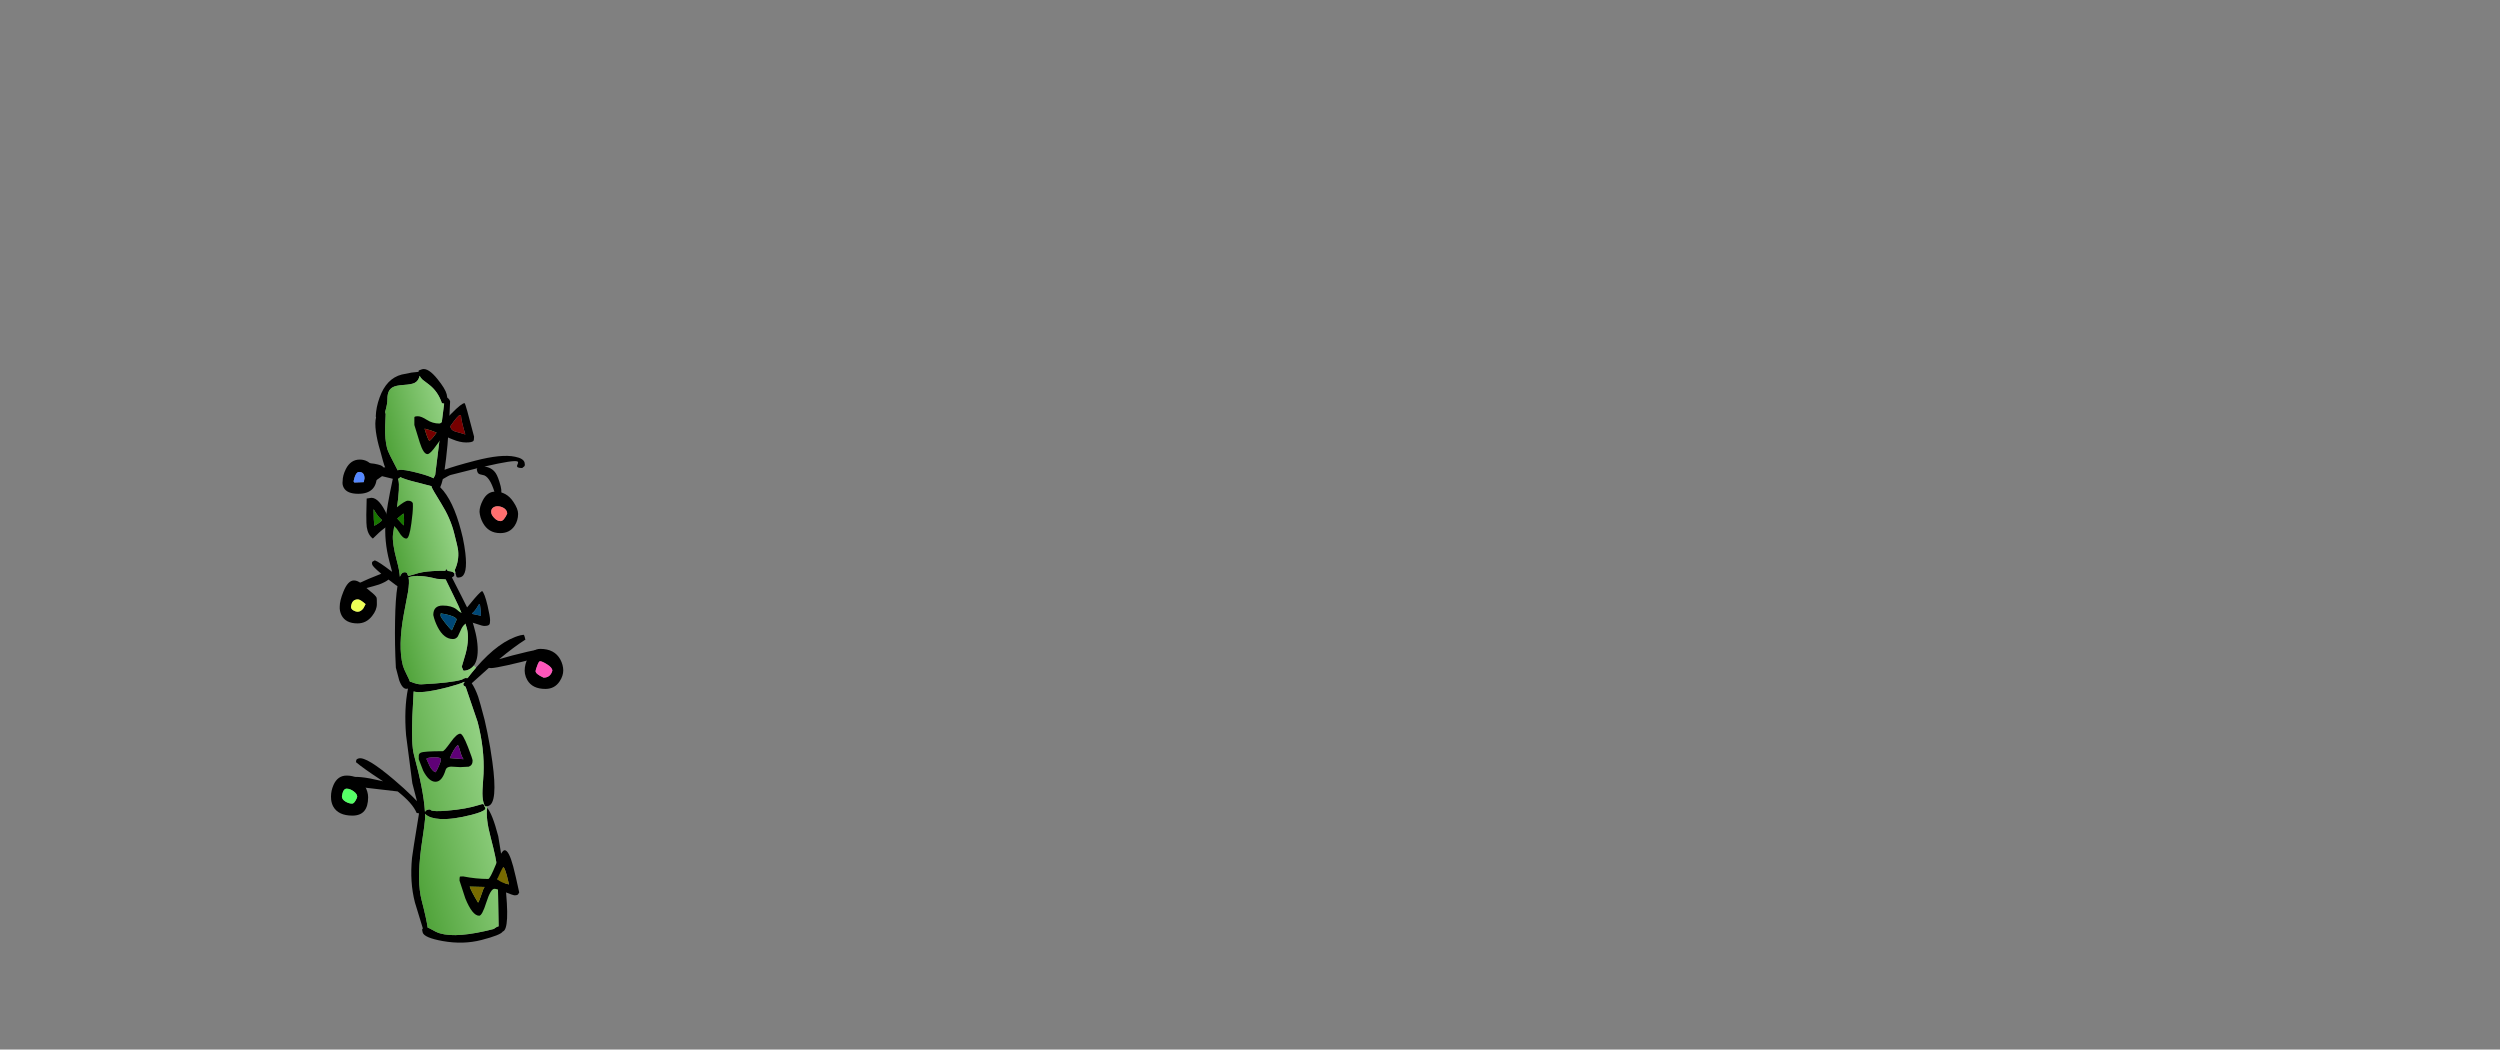 <?xml version="1.0" encoding="UTF-8" standalone="no"?>
<svg xmlns:xlink="http://www.w3.org/1999/xlink" height="720.75px" width="1716.8px" xmlns="http://www.w3.org/2000/svg">
  <rect width="100%" height="100%" fill="#808080" stroke="none"/>
  <g transform="matrix(1, 0, 0, 1, 307.05, 450.35)">
    <use height="393.95" transform="matrix(1.0, 0.0, 0.0, 1.0, -79.75, -196.95)" width="159.5" xlink:href="#sprite0"/>
  </g>
  <defs>
    <g id="sprite0" transform="matrix(1, 0, 0, 1, 77.75, 196.95)">
      <use height="393.95" transform="matrix(1.0, 0.0, 0.0, 1.0, -77.75, -196.95)" width="159.5" xlink:href="#shape0"/>
    </g>
    <g id="shape0" transform="matrix(1, 0, 0, 1, 77.75, 196.95)">
      <path d="M29.45 104.4 Q33.05 108.35 37.1 123.85 L38.75 133.95 Q40.65 145.8 41.8 155.9 45.35 187.85 40.2 189.35 38.8 191.75 25.65 195.15 13.1 198.4 -1.0 195.9 -13.85 193.6 -14.8 189.95 -15.3 188.05 -15.05 187.65 L-14.65 187.25 -20.1 169.45 Q-23.75 155.45 -22.1 138.7 -21.9 136.3 -17.3 108.2 L-18.95 107.9 Q-21.7 101.2 -31.95 93.15 L-52.2 90.8 Q-66.7 89.3 -67.4 86.55 -67.8 85.0 -67.55 85.0 L-67.2 85.35 -67.1 84.35 Q-67.05 84.0 -65.6 83.65 -59.4 82.0 -43.9 85.75 L-43.85 85.75 -43.8 85.8 -41.95 86.2 -43.55 85.2 -43.65 85.1 Q-55.55 77.3 -60.6 73.05 L-60.4 71.65 Q-60.15 70.85 -58.65 70.45 -53.35 69.1 -34.45 85.15 -27.4 91.1 -21.55 96.9 L-18.7 99.85 -21.9 87.5 -26.2 54.45 Q-27.65 36.35 -24.9 22.7 L-24.85 22.5 -24.95 22.5 -25.3 22.6 Q-28.5 23.4 -30.9 16.85 L-33.2 8.15 Q-34.05 -7.85 -33.75 -23.9 -33.5 -39.45 -32.1 -47.8 L-32.9 -48.4 -33.15 -48.4 -33.2 -48.55 -38.25 -52.35 Q-40.55 -50.5 -44.8 -48.95 -46.4 -48.35 -56.45 -45.7 L-61.6 -44.65 -62.3 -45.25 -62.9 -46.75 Q-63.35 -48.45 -43.25 -56.35 -49.15 -61.3 -49.45 -62.65 -49.85 -64.15 -49.2 -64.7 L-47.65 -65.55 Q-45.0 -64.7 -36.05 -57.85 L-35.75 -57.65 -35.85 -57.95 -37.7 -65.05 Q-41.35 -78.95 -40.25 -92.55 -39.6 -101.55 -35.3 -121.55 L-42.7 -123.35 -45.65 -121.25 -49.55 -118.7 -51.6 -118.5 -52.25 -119.05 Q-52.35 -119.25 -52.6 -119.05 -52.75 -119.0 -53.1 -120.4 -53.3 -121.5 -52.45 -122.9 -51.45 -124.65 -49.05 -125.8 L-49.55 -126.6 -49.6 -126.75 Q-60.3 -128.2 -60.75 -129.9 -61.1 -131.3 -60.9 -131.5 L-60.7 -131.85 -57.95 -133.05 -48.0 -131.9 Q-42.4 -130.85 -42.1 -129.7 L-42.05 -129.5 -40.65 -129.35 -40.5 -129.35 -40.65 -129.55 Q-41.65 -131.9 -44.05 -141.2 -46.0 -147.5 -46.9 -153.85 -47.75 -160.2 -46.8 -163.7 L-47.0 -164.4 Q-46.8 -170.7 -44.4 -177.3 -39.7 -190.45 -29.15 -193.15 L-22.35 -194.5 -17.65 -195.0 -17.45 -195.95 -15.15 -196.8 Q-10.95 -197.9 -4.6 -190.0 0.75 -183.4 1.7 -179.6 L2.1 -177.3 Q3.65 -176.2 4.05 -174.7 3.55 -159.7 2.25 -144.75 1.3 -134.6 0.25 -127.75 7.0 -130.3 21.3 -134.0 39.4 -138.7 48.65 -136.7 54.45 -135.55 55.2 -132.65 55.6 -131.0 55.1 -130.2 L53.55 -128.95 Q49.55 -128.9 50.05 -130.7 L50.65 -132.25 Q50.95 -133.05 50.4 -133.4 48.35 -134.75 27.6 -129.95 32.65 -129.4 35.35 -125.45 37.05 -122.95 38.75 -116.5 40.0 -111.55 38.25 -108.5 L35.5 -109.05 Q32.2 -121.9 27.55 -123.9 L24.5 -124.65 Q23.1 -125.05 22.65 -126.75 22.25 -128.2 22.5 -128.4 L22.65 -128.7 23.2 -128.9 22.7 -128.8 4.5 -124.2 Q3.35 -123.95 -0.95 -121.35 -1.85 -117.65 -2.75 -115.75 6.1 -106.95 11.55 -85.95 L12.75 -81.1 Q13.95 -75.45 14.5 -70.65 16.3 -55.3 11.1 -53.95 8.65 -53.3 8.35 -54.5 L7.6 -57.45 7.25 -58.9 Q10.25 -65.35 9.55 -72.25 9.25 -74.9 6.7 -84.7 4.15 -94.6 -2.05 -104.55 -8.25 -114.6 -8.5 -115.6 L-8.75 -116.5 -20.35 -119.5 Q-26.7 -121.05 -30.3 -122.75 L-30.55 -122.2 -31.75 -121.45 -31.45 -120.6 Q-30.35 -116.3 -32.45 -101.6 L-35.2 -83.2 Q-35.8 -77.45 -32.55 -65.35 -30.8 -58.9 -30.45 -54.25 -29.4 -56.9 -27.95 -57.25 -26.3 -57.65 -25.55 -56.75 L-24.75 -54.75 -17.5 -56.85 Q-12.45 -58.15 -3.5 -58.35 L0.75 -58.35 1.35 -59.65 2.5 -58.25 Q6.45 -57.9 6.75 -56.7 L6.9 -55.15 Q6.55 -54.45 5.3 -53.8 L11.95 -40.75 17.85 -28.95 20.5 -19.7 21.6 -15.45 Q22.75 -10.4 22.95 -6.0 23.4 2.6 20.3 6.7 18.45 9.15 15.3 10.0 12.85 10.6 12.9 9.6 L12.05 7.5 14.8 -1.8 Q17.35 -11.9 15.6 -18.7 13.35 -27.35 6.8 -40.55 L1.0 -52.45 -5.1 -52.85 Q-18.1 -56.2 -24.5 -53.9 -23.75 -50.7 -24.9 -43.6 L-27.75 -28.55 Q-31.8 -6.45 -28.4 6.6 -27.85 8.75 -25.75 12.9 -24.15 16.0 -23.45 18.0 L-22.95 17.85 Q-18.3 19.75 -15.75 19.6 4.2 18.65 12.05 16.4 14.9 14.75 15.15 15.45 L15.6 15.1 15.95 15.45 Q18.95 11.5 21.9 8.1 37.75 -10.3 52.4 -14.1 L54.6 -14.45 Q54.95 -14.25 55.4 -12.5 56.0 -10.1 55.55 -11.0 47.85 -6.1 37.75 2.3 L46.7 -0.2 Q59.55 -3.55 63.0 -3.9 66.8 -4.35 67.35 -2.2 67.95 0.2 67.5 -0.7 67.2 -0.25 67.3 0.3 67.1 0.65 65.6 1.05 38.35 8.1 32.4 8.45 L30.65 8.3 18.9 18.85 Q21.3 22.4 23.3 28.05 24.5 31.6 27.75 44.05 L29.7 53.0 Q31.85 63.65 33.05 72.7 37.0 101.4 30.2 103.15 L29.15 103.4 Q27.75 103.6 27.8 103.0 L27.5 102.25 27.5 102.2 26.9 100.5 Q26.05 97.25 26.3 92.0 L27.0 80.95 Q27.75 63.95 22.95 45.45 L14.7 21.25 14.6 21.25 13.95 20.7 13.55 20.65 Q13.4 20.75 13.05 19.35 L13.9 18.2 13.9 17.9 13.9 17.85 13.8 17.9 Q10.6 19.45 2.3 21.65 -13.15 25.65 -19.6 24.8 L-21.0 24.5 -21.9 42.0 Q-22.65 61.0 -20.8 67.9 -14.15 92.4 -13.25 106.85 L-13.2 107.45 -13.05 106.95 -13.0 106.85 Q-12.55 106.0 -11.0 105.6 L-9.7 105.5 -9.0 106.1 Q-7.15 107.1 2.1 106.35 15.2 105.25 23.9 102.45 26.3 101.65 26.75 101.8 L27.25 102.35 27.7 103.65 28.15 104.2 Q28.5 104.75 28.1 105.35 26.9 107.1 18.85 109.2 6.05 112.5 -2.6 112.1 -9.7 111.7 -12.8 108.9 L-13.2 108.5 -13.2 108.95 -13.15 109.4 Q-12.95 111.5 -13.75 117.45 L-15.9 132.45 Q-18.8 155.2 -15.5 167.9 -12.3 180.2 -11.35 186.7 -10.35 186.95 -9.1 187.7 -5.6 189.8 -2.9 190.6 8.8 194.1 34.0 187.6 L35.5 186.55 Q36.2 186.05 37.35 185.75 37.05 156.8 36.3 145.7 35.95 140.15 31.9 124.7 28.45 111.75 29.45 104.4 M-16.9 -192.3 Q-17.6 -188.85 -20.25 -187.45 -22.3 -186.35 -27.85 -186.0 -33.4 -185.65 -35.55 -184.3 -39.05 -182.25 -39.0 -176.45 -38.95 -173.05 -40.55 -167.55 L-40.6 -167.45 -40.2 -166.05 -40.55 -157.45 Q-40.85 -148.8 -39.2 -142.35 -38.5 -139.65 -31.95 -127.35 L-31.25 -127.6 Q-28.35 -128.35 -17.0 -125.3 -10.5 -123.55 -7.3 -121.9 L-6.7 -123.25 -6.2 -124.15 -3.35 -147.2 -0.05 -173.15 -1.6 -173.5 Q-4.3 -181.65 -10.65 -186.4 L-14.85 -189.6 Q-16.2 -190.85 -16.9 -192.3" fill="#000000" fill-rule="evenodd" stroke="none"/>
      <path d="M6.75 -56.7 Q6.45 -57.9 2.5 -58.25 L1.35 -59.65 0.75 -58.35 -3.5 -58.35 Q-12.45 -58.15 -17.5 -56.85 L-24.75 -54.75 -25.55 -56.75 Q-26.3 -57.65 -27.95 -57.25 -29.4 -56.9 -30.45 -54.25 -30.8 -58.9 -32.55 -65.35 -35.8 -77.45 -35.2 -83.2 L-32.45 -101.6 Q-30.35 -116.3 -31.45 -120.6 L-31.75 -121.45 -30.55 -122.2 -30.3 -122.75 Q-26.7 -121.05 -20.35 -119.5 L-8.75 -116.5 -8.5 -115.6 Q-8.25 -114.6 -2.05 -104.55 4.15 -94.6 6.7 -84.7 9.25 -74.9 9.55 -72.25 10.25 -65.35 7.25 -58.9 L7.6 -57.45 7.7 -56.95 6.75 -56.7" fill="url(#gradient0)" fill-rule="evenodd" stroke="none"/>
      <path d="M21.9 8.1 Q18.95 11.5 15.95 15.45 L15.6 15.1 15.15 15.45 Q14.9 14.75 12.05 16.4 4.2 18.65 -15.75 19.6 -18.3 19.75 -22.95 17.85 L-23.45 18.0 Q-24.15 16.0 -25.75 12.9 -27.85 8.75 -28.4 6.6 -31.8 -6.45 -27.75 -28.55 L-24.9 -43.6 Q-23.75 -50.7 -24.5 -53.9 -18.1 -56.2 -5.1 -52.85 L1.0 -52.45 6.8 -40.55 Q13.35 -27.35 15.6 -18.7 17.35 -11.9 14.8 -1.8 L12.05 7.5 12.9 9.6 Q12.85 10.6 15.3 10.0 18.45 9.15 20.3 6.7 L21.9 8.1" fill="url(#gradient1)" fill-rule="evenodd" stroke="none"/>
      <path d="M29.45 104.4 Q28.45 111.75 31.9 124.7 35.95 140.15 36.3 145.7 37.05 156.8 37.35 185.75 36.2 186.05 35.5 186.55 L34.0 187.6 Q8.8 194.1 -2.9 190.6 -5.6 189.8 -9.1 187.7 -10.35 186.95 -11.35 186.7 -12.3 180.2 -15.5 167.9 -18.8 155.2 -15.9 132.45 L-13.75 117.45 Q-12.95 111.5 -13.15 109.4 L-13.2 108.95 -13.2 108.5 -12.8 108.9 Q-9.7 111.7 -2.6 112.1 6.05 112.5 18.85 109.2 26.9 107.1 28.1 105.35 28.5 104.75 28.15 104.2 L27.7 103.65 27.25 102.35 26.75 101.8 Q26.3 101.65 23.9 102.45 15.2 105.25 2.1 106.35 -7.15 107.1 -9.0 106.1 L-9.7 105.5 -11.0 105.6 Q-12.55 106.0 -13.0 106.85 L-13.05 106.95 -13.25 106.85 Q-14.15 92.4 -20.8 67.9 -22.65 61.0 -21.9 42.0 L-21.0 24.5 -19.6 24.8 Q-13.15 25.65 2.3 21.65 10.6 19.45 13.8 17.9 L13.9 17.9 13.9 18.2 13.05 19.35 Q13.4 20.75 13.55 20.65 L13.95 20.7 14.6 21.25 14.7 21.25 22.95 45.45 Q27.75 63.95 27.0 80.95 L26.3 92.0 Q26.05 97.25 26.9 100.5 L27.5 102.2 27.5 102.25 27.8 103.0 Q27.75 103.6 29.15 103.4 L29.45 104.4" fill="url(#gradient2)" fill-rule="evenodd" stroke="none"/>
      <path d="M-16.9 -192.3 Q-16.2 -190.85 -14.85 -189.6 L-10.65 -186.4 Q-4.3 -181.65 -1.6 -173.5 L-0.05 -173.15 -3.35 -147.2 -6.2 -124.15 -6.7 -123.25 -7.3 -121.9 Q-10.5 -123.55 -17.0 -125.3 -28.35 -128.35 -31.25 -127.6 L-31.95 -127.35 Q-38.5 -139.65 -39.2 -142.35 -40.85 -148.8 -40.55 -157.45 L-40.2 -166.05 -40.6 -167.45 -40.55 -167.55 Q-38.95 -173.05 -39.0 -176.45 -39.05 -182.25 -35.55 -184.3 -33.4 -185.65 -27.85 -186.0 -22.3 -186.35 -20.25 -187.45 -17.6 -188.85 -16.9 -192.3" fill="url(#gradient3)" fill-rule="evenodd" stroke="none"/>
      <path d="M0.5 -150.75 Q-1.05 -150.75 -5.35 -144.6 -9.6 -138.5 -11.5 -138.5 -14.25 -138.5 -16.75 -146.35 L-20.5 -158.5 -20.5 -163.75 Q-20.5 -164.5 -18.0 -164.5 -15.8 -164.5 -11.9 -162.0 -8.0 -159.5 -3.35 -159.5 -1.7 -159.5 5.1 -166.5 11.95 -173.5 14.0 -173.5 14.6 -173.5 20.5 -150.5 20.5 -148.05 20.0 -147.5 19.05 -146.5 15.0 -146.5 10.85 -146.5 5.8 -148.6 L0.5 -150.75 M10.75 -165.25 Q9.5 -165.25 4.25 -157.75 4.25 -155.35 7.05 -154.2 L14.5 -152.0 Q11.6 -161.7 11.5 -165.25 L10.75 -165.25 M33.95 -102.0 Q32.25 -101.0 32.25 -98.85 32.25 -96.85 34.3 -94.75 36.4 -92.5 38.75 -92.5 40.85 -92.5 43.25 -97.6 43.25 -99.55 41.55 -101.0 39.95 -102.25 37.75 -102.6 35.5 -102.9 33.95 -102.0 M35.0 -112.75 Q42.85 -112.75 47.5 -105.7 50.75 -100.85 50.75 -97.5 50.75 -92.9 48.3 -89.2 44.95 -84.25 38.5 -84.25 30.35 -84.25 26.5 -91.4 24.55 -95.0 24.25 -98.85 24.25 -102.45 26.5 -106.75 29.6 -112.75 35.0 -112.75 M29.75 -34.5 Q31.5 -26.95 31.5 -24.5 31.5 -22.15 31.0 -21.5 30.25 -20.5 27.5 -20.5 26.25 -20.5 22.7 -21.75 19.1 -23.0 17.85 -23.0 13.5 -23.0 11.2 -17.25 L9.35 -13.3 Q8.05 -11.5 6.0 -11.5 -0.25 -11.5 -4.5 -19.75 -6.6 -23.85 -7.5 -28.0 -7.5 -34.5 -1.0 -34.5 4.9 -34.5 8.3 -32.0 L10.35 -30.3 Q11.35 -29.5 12.25 -29.5 12.8 -29.5 18.2 -36.2 23.95 -43.3 26.0 -44.5 27.7 -43.1 29.75 -34.5 M23.75 -35.25 Q21.25 -30.75 19.25 -29.25 L19.25 -28.75 25.25 -27.5 Q25.25 -30.2 24.55 -35.25 L23.75 -35.25 M5.25 -17.5 L8.5 -24.75 Q8.5 -26.35 3.95 -27.75 0.7 -28.75 -1.75 -29.0 -2.5 -30.0 -2.5 -27.5 -2.5 -26.65 0.65 -22.65 3.75 -18.65 5.25 -17.5 M69.5 22.75 Q60.55 22.75 57.05 16.65 55.9 14.7 55.45 12.35 L55.25 10.25 Q55.25 5.8 57.55 1.3 60.6 -4.75 66.0 -4.75 75.75 -4.75 79.75 2.55 81.7 6.2 81.75 10.0 81.75 13.75 79.3 17.5 75.85 22.75 69.5 22.75 M63.8 7.0 Q62.75 9.8 62.75 10.5 62.75 12.5 68.25 15.0 72.85 15.0 74.25 10.25 74.25 8.1 70.5 5.8 67.25 3.75 65.75 3.75 64.95 3.75 63.8 7.0 M4.0 70.0 L3.75 70.25 4.0 70.25 13.25 71.0 Q11.95 69.3 10.9 65.3 10.0 61.7 9.25 61.25 6.35 64.1 4.0 70.0 M19.5 72.0 Q19.5 75.2 16.85 76.15 L10.95 76.45 4.65 76.1 Q1.6 76.3 1.0 78.25 -1.45 86.5 -6.0 86.5 -10.55 86.5 -14.45 78.9 L-17.5 71.0 -17.45 68.2 Q-17.25 67.05 -16.0 66.5 -13.6 65.5 -1.0 65.5 0.0 65.5 4.3 59.5 8.55 53.5 11.0 53.5 12.75 53.5 16.3 62.6 19.5 70.85 19.5 72.0 M40.5 145.25 Q40.15 145.25 38.45 148.85 36.8 152.35 36.5 153.5 38.1 155.0 41.2 156.15 L44.5 157.0 43.0 150.85 Q42.0 147.05 40.9 145.25 L40.5 145.25 M47.4 144.75 Q49.05 150.95 51.5 162.5 L50.75 163.8 Q50.1 164.5 48.5 164.5 47.35 164.5 41.8 162.25 36.2 160.0 34.5 160.0 31.9 160.0 28.95 169.25 26.05 178.5 24.0 178.5 19.35 178.5 14.5 166.6 L10.5 154.35 Q10.5 152.0 10.8 151.6 L13.0 151.5 Q21.85 153.25 30.25 153.25 31.4 153.25 35.45 143.4 39.5 133.5 41.5 133.5 44.4 133.5 47.4 144.75 M27.75 158.75 L17.5 158.5 Q18.4 161.45 23.25 169.5 24.15 168.25 25.65 163.65 27.0 159.4 27.75 158.75 M-13.5 -156.0 Q-11.6 -149.5 -10.25 -147.5 -8.5 -148.6 -5.25 -153.25 L-9.25 -154.8 -13.5 -156.0 M-46.75 -125.6 L-46.25 -123.75 Q-46.25 -111.25 -59.0 -111.25 -66.75 -111.25 -69.0 -115.45 -70.15 -117.6 -69.75 -120.0 -69.75 -123.85 -67.55 -128.25 -64.25 -134.75 -58.0 -134.75 -52.05 -134.75 -48.55 -129.4 -47.45 -127.65 -46.75 -125.6 M-61.75 -119.0 L-55.25 -119.25 -54.75 -121.85 Q-54.75 -126.25 -58.5 -126.25 -60.85 -126.25 -62.25 -119.85 L-61.75 -119.0 M-50.0 -108.5 Q-44.65 -108.5 -39.25 -96.75 -38.6 -96.9 -32.65 -101.8 -26.9 -106.5 -25.0 -106.5 -22.15 -106.5 -21.55 -104.7 L-21.5 -102.6 Q-21.5 -98.65 -22.55 -91.0 -23.95 -80.5 -26.0 -80.5 -28.45 -80.5 -31.15 -85.1 -33.85 -89.75 -36.5 -89.75 -39.85 -89.75 -49.0 -80.5 -52.4 -83.05 -53.2 -88.45 -53.5 -90.3 -53.5 -96.75 L-53.25 -108.0 -50.0 -108.5 M-48.4 -100.55 L-48.5 -100.75 -48.5 -100.5 Q-48.5 -93.0 -48.0 -89.25 L-45.45 -90.8 Q-42.95 -92.45 -42.75 -93.25 -45.7 -95.7 -48.4 -100.55 M-32.25 -94.25 Q-28.1 -89.6 -27.75 -89.5 -27.3 -94.3 -28.0 -97.75 L-32.25 -94.25 M-56.95 -49.6 L-51.0 -44.5 Q-47.05 -41.45 -46.4 -39.85 -46.25 -39.4 -46.25 -35.5 -46.25 -31.45 -49.55 -27.3 -53.5 -22.25 -59.5 -22.25 -67.7 -22.25 -70.55 -27.9 -71.95 -30.75 -71.75 -33.85 -71.75 -37.85 -69.25 -44.0 -66.15 -51.75 -62.0 -51.75 -59.55 -51.75 -56.95 -49.6 M-59.25 -38.75 Q-63.5 -38.75 -64.0 -33.6 -64.0 -32.0 -62.05 -31.0 -60.6 -30.25 -59.5 -30.25 -57.2 -30.25 -55.45 -32.7 L-54.0 -35.5 Q-57.7 -38.75 -59.25 -38.75 M-70.25 96.5 Q-70.25 98.75 -67.55 100.25 -65.3 101.5 -63.25 101.5 -62.05 101.5 -60.8 99.25 -59.75 97.4 -59.75 96.75 -59.75 94.85 -62.3 93.0 -64.75 91.25 -67.0 91.25 -69.5 91.25 -70.25 96.5 M-54.55 89.25 Q-52.25 93.4 -52.25 97.1 -52.25 109.75 -63.0 109.75 -72.85 109.75 -76.3 103.35 -77.35 101.3 -77.65 98.8 L-77.75 96.6 Q-77.75 92.7 -76.05 88.75 -73.2 82.25 -67.0 82.25 -58.5 82.25 -54.55 89.25 M-6.95 69.7 Q-11.55 69.8 -12.25 70.75 L-10.05 75.6 Q-8.2 79.2 -6.0 80.0 -5.2 79.2 -3.75 75.9 -2.25 72.5 -2.25 71.25 -2.25 69.55 -6.95 69.7" fill="#000000" fill-rule="evenodd" stroke="none"/>
      <path d="M33.95 -102.0 Q35.5 -102.9 37.75 -102.6 39.95 -102.25 41.55 -101.0 43.25 -99.55 43.25 -97.6 40.85 -92.5 38.75 -92.5 36.4 -92.5 34.3 -94.75 32.25 -96.85 32.25 -98.85 32.25 -101.0 33.95 -102.0" fill="#ff6f6f" fill-rule="evenodd" stroke="none"/>
      <path d="M-59.25 -38.75 Q-57.7 -38.75 -54.0 -35.5 L-55.45 -32.7 Q-57.2 -30.25 -59.5 -30.25 -60.6 -30.25 -62.05 -31.0 -64.0 -32.0 -64.0 -33.6 -63.5 -38.75 -59.25 -38.75" fill="#eeff55" fill-rule="evenodd" stroke="none"/>
      <path d="M-61.75 -119.0 L-62.25 -119.85 Q-60.85 -126.25 -58.5 -126.25 -54.75 -126.25 -54.75 -121.85 L-55.25 -119.25 -61.75 -119.0" fill="#5588ff" fill-rule="evenodd" stroke="none"/>
      <path d="M63.8 7.0 Q64.95 3.75 65.75 3.75 67.25 3.75 70.5 5.8 74.25 8.1 74.25 10.25 72.85 15.0 68.25 15.0 62.75 12.5 62.75 10.5 62.75 9.8 63.8 7.0" fill="#ff55bb" fill-rule="evenodd" stroke="none"/>
      <path d="M-70.25 96.5 Q-69.5 91.25 -67.0 91.25 -64.75 91.25 -62.3 93.0 -59.75 94.85 -59.75 96.75 -59.75 97.4 -60.8 99.25 -62.05 101.5 -63.25 101.5 -65.3 101.5 -67.55 100.25 -70.25 98.75 -70.25 96.5" fill="#55ff66" fill-rule="evenodd" stroke="none"/>
      <path d="M10.75 -165.25 L11.5 -165.25 Q11.6 -161.7 14.5 -152.0 L7.05 -154.2 Q4.25 -155.35 4.25 -157.75 9.5 -165.25 10.75 -165.25 M-13.5 -156.0 L-9.25 -154.8 -5.25 -153.25 Q-8.5 -148.6 -10.25 -147.5 -11.6 -149.5 -13.5 -156.0" fill="#770000" fill-rule="evenodd" stroke="none"/>
      <path d="M-48.5 -100.5 L-48.4 -100.55 Q-45.7 -95.7 -42.75 -93.25 -42.95 -92.45 -45.45 -90.8 L-48.0 -89.25 Q-48.5 -93.0 -48.5 -100.5 M-32.25 -94.25 L-28.0 -97.75 Q-27.3 -94.3 -27.75 -89.5 -28.1 -89.6 -32.25 -94.25" fill="#187700" fill-rule="evenodd" stroke="none"/>
      <path d="M5.25 -17.5 Q3.75 -18.65 0.65 -22.65 -2.5 -26.65 -2.5 -27.5 -2.5 -30.0 -1.75 -29.0 0.7 -28.75 3.95 -27.75 8.5 -26.35 8.5 -24.75 L5.25 -17.5 M23.75 -35.25 L24.55 -35.25 Q25.25 -30.2 25.25 -27.5 L19.25 -28.75 19.25 -29.25 Q21.25 -30.75 23.75 -35.25" fill="#004877" fill-rule="evenodd" stroke="none"/>
      <path d="M4.0 70.25 L4.0 70.0 Q6.35 64.1 9.25 61.25 10.0 61.7 10.9 65.3 11.95 69.3 13.25 71.0 L4.0 70.25 M-6.95 69.7 Q-2.25 69.55 -2.25 71.25 -2.25 72.5 -3.75 75.9 -5.2 79.2 -6.0 80.0 -8.2 79.2 -10.05 75.6 L-12.25 70.75 Q-11.55 69.8 -6.95 69.7" fill="#5f0077" fill-rule="evenodd" stroke="none"/>
      <path d="M40.5 145.25 L40.9 145.25 Q42.0 147.05 43.0 150.85 L44.5 157.0 41.2 156.15 Q38.1 155.0 36.5 153.5 36.8 152.35 38.45 148.85 40.15 145.25 40.5 145.25 M27.75 158.75 Q27.0 159.4 25.65 163.65 24.15 168.25 23.25 169.5 18.4 161.45 17.5 158.5 L27.75 158.75" fill="#776a00" fill-rule="evenodd" stroke="none"/>
    </g>
    <linearGradient gradientTransform="matrix(-0.026, 0.007, 0.011, 0.043, -16.8, -88.4)" gradientUnits="userSpaceOnUse" id="gradient0" spreadMethod="pad" x1="-819.2" x2="819.2">
      <stop offset="0.0" stop-color="#93d183"/>
      <stop offset="1.0" stop-color="#50a33a"/>
    </linearGradient>
    <linearGradient gradientTransform="matrix(-0.029, 0.007, 0.012, 0.046, -9.5, -17.9)" gradientUnits="userSpaceOnUse" id="gradient1" spreadMethod="pad" x1="-819.2" x2="819.2">
      <stop offset="0.0" stop-color="#93d183"/>
      <stop offset="1.0" stop-color="#50a33a"/>
    </linearGradient>
    <linearGradient gradientTransform="matrix(-0.041, 0.011, 0.026, 0.101, 3.4, 106.8)" gradientUnits="userSpaceOnUse" id="gradient2" spreadMethod="pad" x1="-819.2" x2="819.2">
      <stop offset="0.0" stop-color="#93d183"/>
      <stop offset="1.0" stop-color="#50a33a"/>
    </linearGradient>
    <linearGradient gradientTransform="matrix(-0.027, 0.007, 0.011, 0.042, -18.95, -155.35)" gradientUnits="userSpaceOnUse" id="gradient3" spreadMethod="pad" x1="-819.2" x2="819.2">
      <stop offset="0.0" stop-color="#93d183"/>
      <stop offset="1.0" stop-color="#50a33a"/>
    </linearGradient>
  </defs>
</svg>
